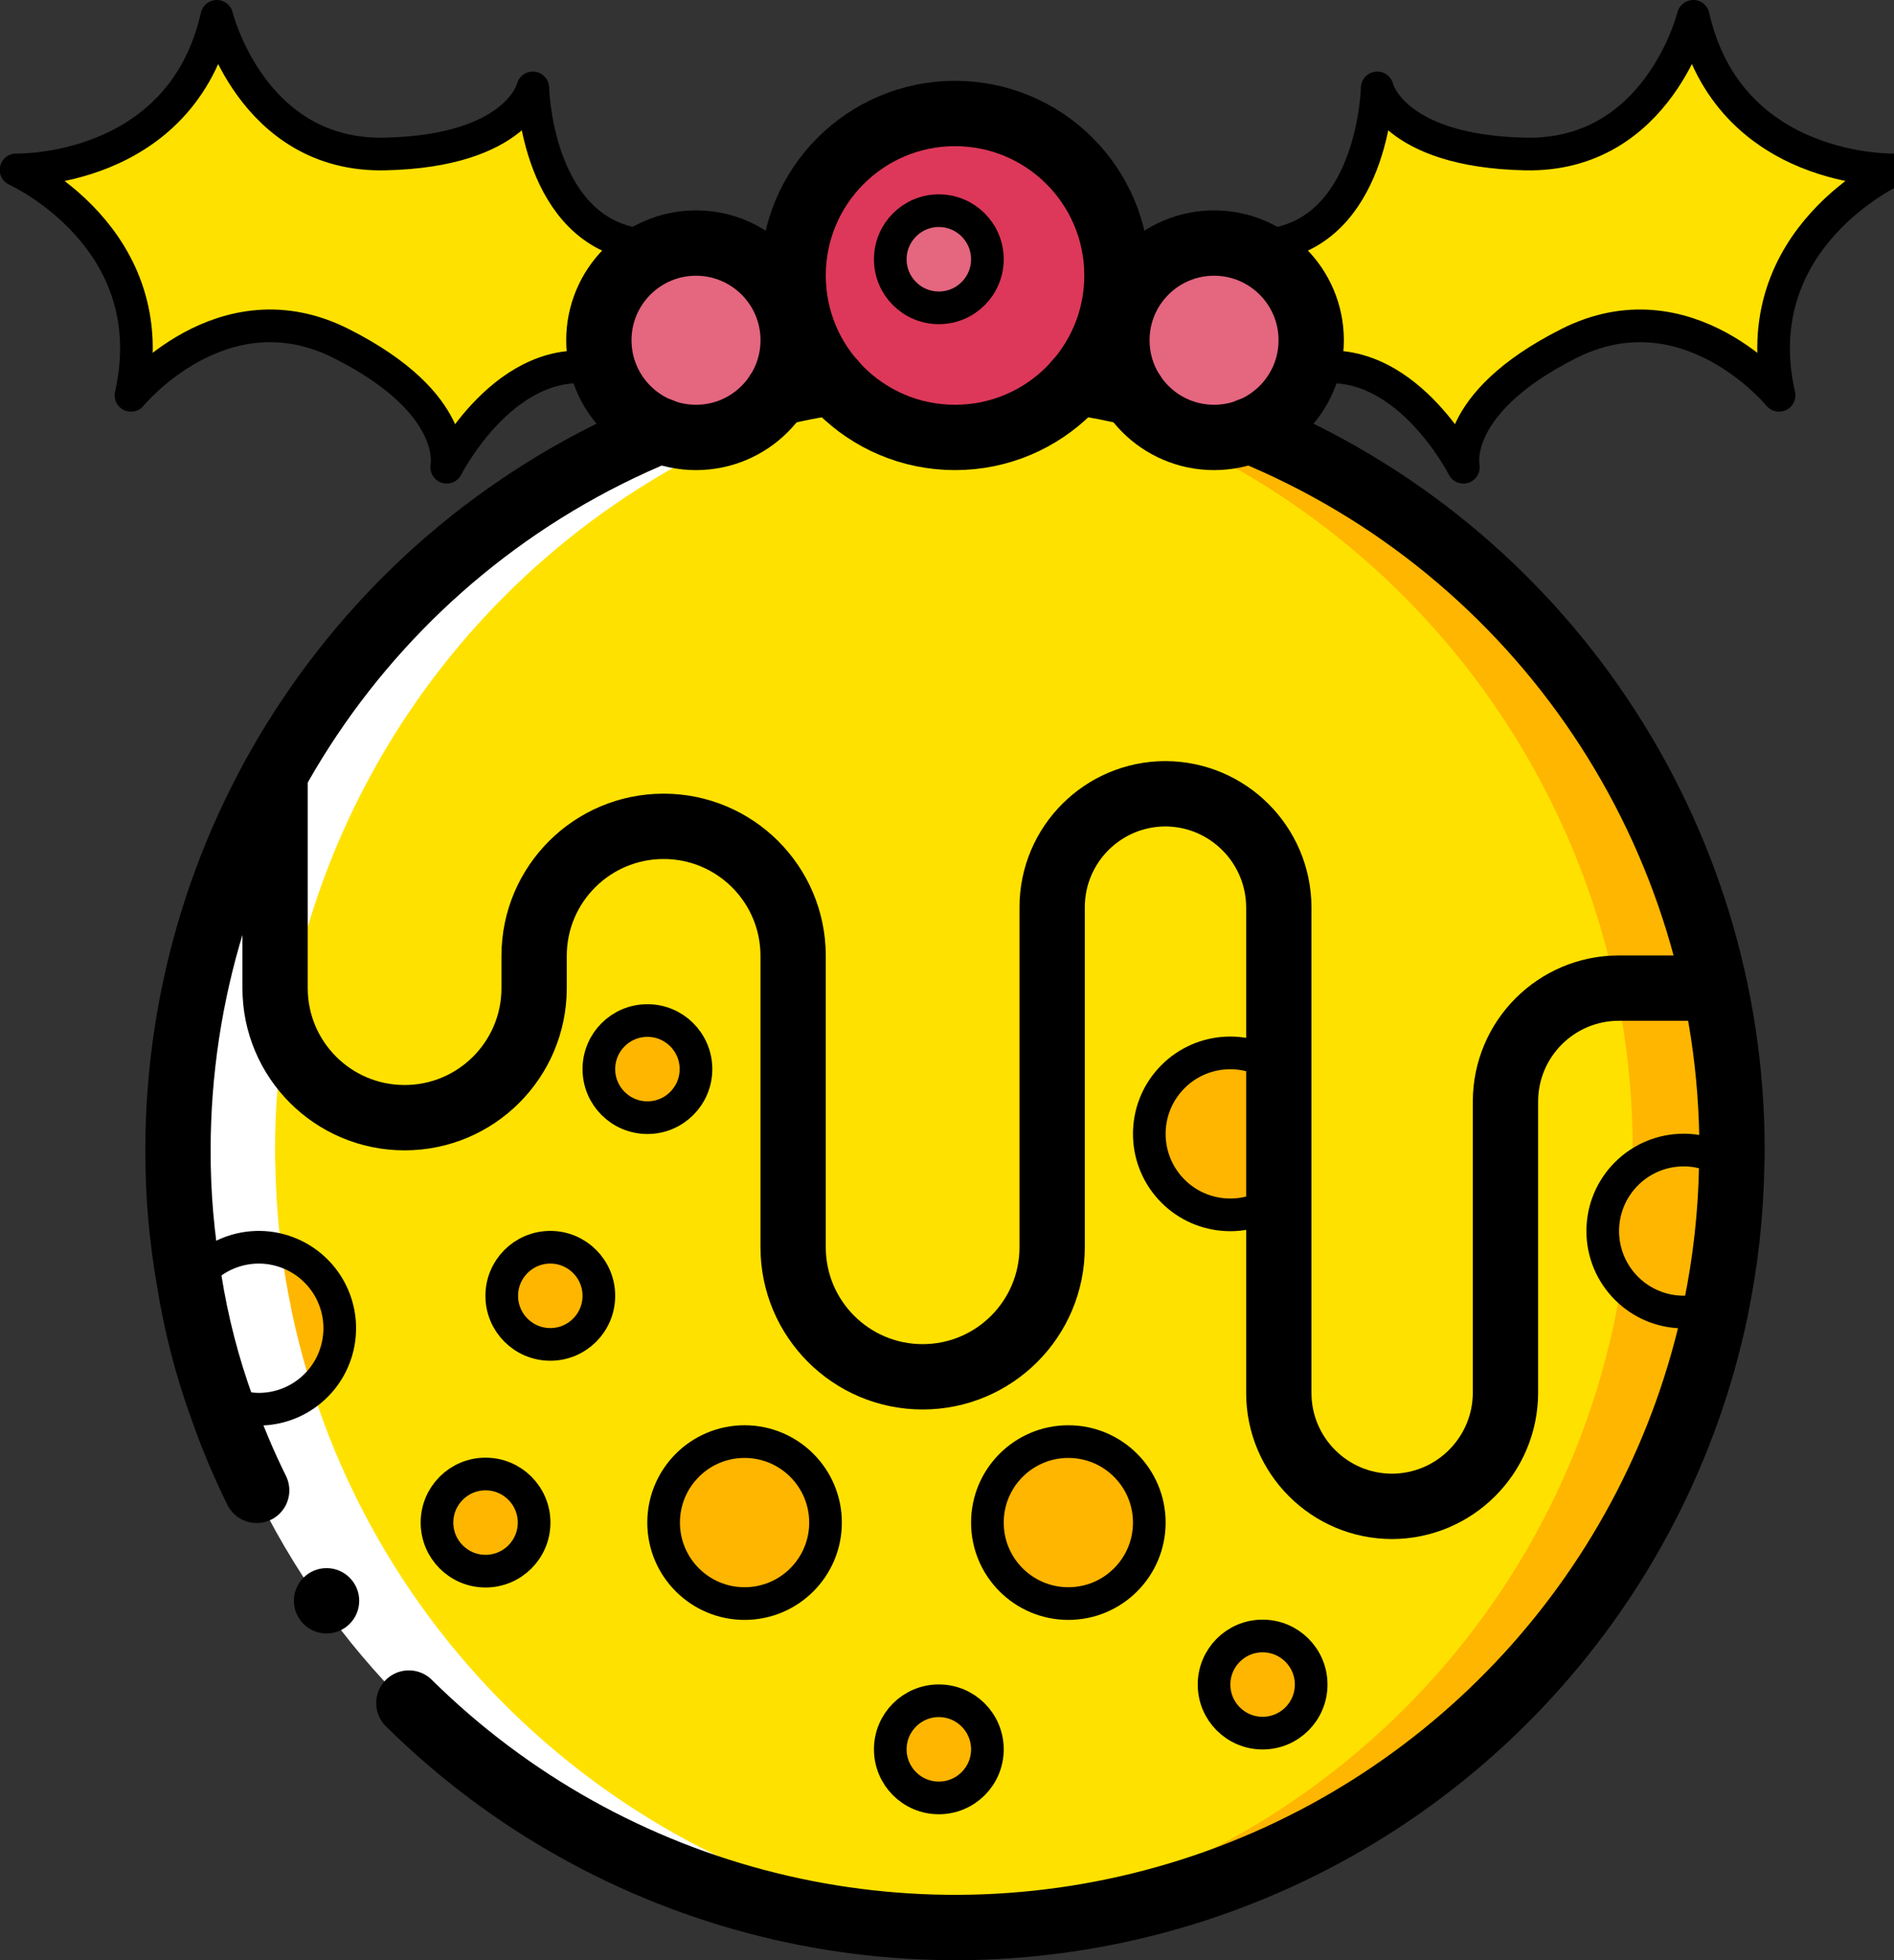 <?xml version="1.0" ?><svg height="60px" version="1.1" viewBox="0 0 58 60" width="58px" xmlns="http://www.w3.org/2000/svg" xmlns:xlink="http://www.w3.org/1999/xlink"><rect x="0" y="0" width="58" height="60" fill="#333333" stroke="none"/><title/><desc/><defs/><g fill="none" fill-rule="evenodd" id="Page-1" stroke="none" stroke-width="1"><g id="008---Xmas-Pudding"><g fill-rule="nonzero" id="Colour"><path d="M39.85,10.91 C39.87,10.91 39.89,10.9 39.91,10.9 C42.84,10.24 44.7,13.92 44.7,13.92 C44.7,13.92 44.26,11.97 47.94,10.11 C51.62,8.24 54.45,11.7 54.45,11.7 C53.35,6.83 58,4.74 58,4.74 C58,4.74 52.9,4.88 51.8,0 C51.8,0 50.73,4.34 46.61,4.25 C42.49,4.16 42.04,2.21 42.04,2.21 C42.04,2.21 41.95,6.34 39.03,7 C38.758,7.061 38.493,7.152 38.24,7.27" fill="#FFE100" id="Shape"/><path d="M20,7.87 C19.747,7.752 19.482,7.661 19.21,7.6 C16.29,6.94 16.2,2.81 16.2,2.81 C16.2,2.81 15.75,4.76 11.63,4.85 C7.51,4.94 6.44,0.6 6.44,0.6 C5.34,5.48 0.24,5.34 0.24,5.34 C0.24,5.34 4.89,7.43 3.79,12.3 C3.79,12.3 6.62,8.84 10.3,10.71 C13.98,12.57 13.54,14.52 13.54,14.52 C13.54,14.52 15.4,10.84 18.33,11.5 C18.35,11.5 18.37,11.51 18.39,11.51" fill="#FFE100" id="Shape"/><path d="M52.481,30.21 C50.907,22.505 45.641,16.069 38.401,13 L20.599,13 C15.612,15.097 11.495,18.842 8.937,23.61 C6.999,27.168 5.988,31.158 6,35.21 C5.996,36.55 6.107,37.889 6.333,39.21 C6.547,40.565 6.885,41.897 7.341,43.19 C10.393,52.21 18.57,58.51 28.07,59.16 C28.54,59.2 29.02,59.21 29.5,59.21 C40.721,59.118 50.332,51.15 52.501,40.14 L52.501,40.13 C52.804,38.665 52.968,37.175 52.99,35.68 C53,35.53 53,35.37 53,35.21 C53.003,33.53 52.829,31.854 52.481,30.21 L52.481,30.21 Z M49.69,31 C49.651,30.73 49.602,30.47 49.544,30.21 C48.128,23.298 43.736,17.363 37.539,13.99 C37.835,13.97 38.126,13.902 38.401,13.79 C45.641,16.859 50.907,23.295 52.481,31 L49.69,31 Z" fill="#FFB600" id="Shape"/><path d="M50,35.21 C50,35.37 50,35.53 49.99,35.68 C49.968,37.175 49.804,38.665 49.501,40.13 L49.501,40.14 C47.441,50.586 38.657,58.37 28.039,59.16 C18.547,58.506 10.38,52.206 7.34,43.19 C6.884,41.897 6.546,40.565 6.332,39.21 C6.107,37.889 5.996,36.55 6,35.21 C5.988,31.158 6.997,27.169 8.933,23.61 C11.485,18.844 15.596,15.099 20.579,13 L35.421,13 C36.135,13.3 36.829,13.63 37.494,13.99 C43.685,17.366 48.071,23.301 49.482,30.21 C49.54,30.47 49.589,30.73 49.628,31 C49.877,32.39 50.001,33.798 50,35.21 Z" fill="#FFE100" id="Shape"/><circle cx="16.81" cy="39.7" fill="#FFB600" id="Oval" r="1.5"/><circle cx="38.81" cy="51.7" fill="#FFB600" id="Oval" r="1.5"/><circle cx="19.81" cy="32.7" fill="#FFB600" id="Oval" r="1.5"/><circle cx="28.81" cy="53.7" fill="#FFB600" id="Oval" r="1.5"/><circle cx="22.81" cy="46.7" fill="#FFB600" id="Oval" r="2.5"/><circle cx="32.81" cy="46.7" fill="#FFB600" id="Oval" r="2.5"/><path d="M39.31,36.7 C38.279,37.474 36.828,37.336 35.961,36.382 C35.093,35.428 35.093,33.972 35.961,33.018 C36.828,32.064 38.279,31.926 39.31,32.7" fill="#FFB600" id="Shape"/><circle cx="14.81" cy="46.7" fill="#FFB600" id="Oval" r="1.5"/><circle cx="29" cy="8.3" fill="#DD3859" id="Oval" r="5"/><circle cx="21" cy="11" fill="#E4667F" id="Oval" r="3"/><circle cx="37" cy="11" fill="#E4667F" id="Oval" r="3"/><circle cx="28.75" cy="8" fill="#E4667F" id="Oval" r="1.5"/><path d="M52.47,31 L49.62,31 C49.58,30.73 49.53,30.47 49.47,30.21 C47.99,23.253 43.499,17.312 37.21,13.99 C37.512,13.97 37.809,13.902 38.09,13.79 C45.433,16.798 50.815,23.239 52.47,31 L52.47,31 Z" fill="#FFB600" id="Shape"/><path d="M49.62,31 L49.5,31 C47.568,31.002 46.002,32.568 46,34.5 L46,43.5 C45.991,45.429 44.429,46.991 42.5,47 C40.568,46.998 39.002,45.432 39,43.5 L39,28.5 C38.991,26.571 37.429,25.009 35.5,25 C33.568,25.002 32.002,26.568 32,28.5 L32,39 C32,41.209 30.209,43 28,43 C25.791,43 24,41.209 24,39 L24,30 C24,27.791 22.209,26 20,26 C17.791,26 16,27.791 16,30 L16,31 C16,33.209 14.209,35 12,35 C9.791,35 8,33.209 8,31 L8,24.4 C10.641,19.606 14.844,15.862 19.91,13.79 C20.256,13.931 20.626,14.003 21,14 C21.852,14.001 22.664,13.637 23.23,13 C23.337,12.891 23.431,12.771 23.51,12.64 C24.084,12.496 24.664,12.382 25.25,12.3 C25.476,12.561 25.731,12.796 26.01,13 C27.78,14.333 30.22,14.333 31.99,13 C32.269,12.796 32.524,12.561 32.75,12.3 C33.336,12.382 33.916,12.496 34.49,12.64 C34.569,12.771 34.663,12.891 34.77,13 C35.336,13.637 36.148,14.001 37,14 C37.07,14.002 37.14,13.998 37.21,13.99 C43.499,17.312 47.99,23.253 49.47,30.21 C49.53,30.47 49.58,30.73 49.62,31 Z" fill="#FFE100" id="Shape"/><path d="M53.3,35.67 C53.277,37.166 53.11,38.656 52.8,40.12 L52.8,40.13 L52.58,40.08 C52.331,40.161 52.071,40.202 51.81,40.2 C50.429,40.2 49.31,39.081 49.31,37.7 C49.31,36.319 50.429,35.2 51.81,35.2 C52.331,35.198 52.839,35.363 53.26,35.67 L53.3,35.67 Z" fill="#FFB600" id="Shape"/><path d="M10.31,40.7 C10.309,42.081 9.191,43.199 7.81,43.2 C7.538,43.198 7.268,43.154 7.01,43.07 L6.68,43.18 C6.214,41.888 5.869,40.556 5.65,39.2 L5.83,39.17 C6.485,38.324 7.605,37.989 8.617,38.334 C9.629,38.68 10.309,39.631 10.31,40.7 L10.31,40.7 Z" fill="#FFB600" id="Shape"/><path d="M5.423,35.21 C5.423,35.37 5.423,35.53 5.433,35.68 C5.456,37.176 5.624,38.666 5.933,40.13 L5.933,40.14 C8.271,51.25 18.07,59.205 29.423,59.21 C29.913,59.21 30.403,59.2 30.883,59.16 C20.129,58.461 11.155,50.686 8.933,40.14 L8.933,40.13 C8.624,38.666 8.456,37.176 8.433,35.68 C8.423,35.53 8.423,35.37 8.423,35.21 C8.422,33.798 8.549,32.389 8.803,31 C8.843,30.73 8.893,30.47 8.953,30.21 C10.433,23.253 14.924,17.312 21.213,13.99 C21.893,13.63 22.603,13.3 23.333,13 L20.333,13 C12.99,16.008 7.608,22.449 5.953,30.21 C5.598,31.853 5.421,33.529 5.423,35.21 Z" fill="#FFFFFF" id="Shape"/><path d="M5.953,31 L8.803,31 C8.843,30.73 8.893,30.47 8.953,30.21 C10.433,23.253 14.924,17.312 21.213,13.99 C20.911,13.97 20.614,13.902 20.333,13.79 C12.99,16.798 7.608,23.239 5.953,31 Z" fill="#FFFFFF" id="Shape"/></g><g id="Outline"><circle cx="10" cy="49" fill="#000000" fill-rule="nonzero" id="Oval" r="1"/><path d="M52.517,30.246 L49.572,30.246 C47.656,30.248 46.104,31.8 46.102,33.716 L46.102,42.64 C46.093,44.553 44.544,46.101 42.631,46.11 C40.716,46.108 39.163,44.556 39.161,42.64 L39.161,27.767 C39.152,25.854 37.603,24.306 35.691,24.297 C33.775,24.299 32.222,25.851 32.22,27.767 L32.22,38.178 C32.22,40.368 30.445,42.144 28.254,42.144 C26.064,42.144 24.288,40.368 24.288,38.178 L24.288,29.254 C24.285,27.066 22.51,25.294 20.322,25.294 C18.134,25.294 16.359,27.066 16.356,29.254 L16.356,30.246 C16.356,32.436 14.58,34.212 12.39,34.212 C10.199,34.212 8.424,32.436 8.424,30.246 L8.424,23.702" id="Shape" stroke="#000000" stroke-linecap="round" stroke-linejoin="round" stroke-width="2"/><circle cx="16.852" cy="39.665" id="Oval" r="1.487" stroke="#000000" stroke-linecap="round" stroke-linejoin="round"/><circle cx="38.665" cy="51.564" id="Oval" r="1.487" stroke="#000000" stroke-linecap="round" stroke-linejoin="round"/><circle cx="19.826" cy="32.725" id="Oval" r="1.487" stroke="#000000" stroke-linecap="round" stroke-linejoin="round"/><circle cx="28.75" cy="53.547" id="Oval" r="1.487" stroke="#000000" stroke-linecap="round" stroke-linejoin="round"/><circle cx="22.801" cy="46.606" id="Oval" r="2.479" stroke="#000000" stroke-linecap="round" stroke-linejoin="round"/><circle cx="32.716" cy="46.606" id="Oval" r="2.479" stroke="#000000" stroke-linecap="round" stroke-linejoin="round"/><path d="M52.993,35.669 C52.576,35.365 52.072,35.201 51.555,35.203 C50.188,35.206 49.081,36.315 49.081,37.682 C49.081,39.049 50.188,40.158 51.555,40.161 C51.814,40.163 52.072,40.122 52.319,40.042" id="Shape" stroke="#000000" stroke-linecap="round" stroke-linejoin="round"/><path d="M39.161,36.691 C38.138,37.458 36.7,37.321 35.84,36.376 C34.98,35.43 34.98,33.985 35.84,33.04 C36.7,32.094 38.138,31.958 39.161,32.725" id="Shape" stroke="#000000" stroke-linecap="round" stroke-linejoin="round"/><path d="M7.135,43.007 C7.391,43.09 7.658,43.134 7.928,43.136 C9.089,43.134 10.093,42.328 10.345,41.195 C10.597,40.062 10.029,38.906 8.978,38.413 C7.927,37.92 6.675,38.222 5.965,39.14" id="Shape" stroke="#000000" stroke-linecap="round" stroke-linejoin="round"/><circle cx="14.869" cy="46.606" id="Oval" r="1.487" stroke="#000000" stroke-linecap="round" stroke-linejoin="round"/><circle cx="29.246" cy="8.432" id="Oval" r="4.958" stroke="#000000" stroke-linecap="round" stroke-linejoin="round" stroke-width="2"/><circle cx="21.314" cy="10.415" id="Oval" r="2.975" stroke="#000000" stroke-linecap="round" stroke-linejoin="round" stroke-width="2"/><circle cx="37.178" cy="10.415" id="Oval" r="2.975" stroke="#000000" stroke-linecap="round" stroke-linejoin="round" stroke-width="2"/><circle cx="28.75" cy="7.936" id="Oval" r="1.487" stroke="#000000" stroke-linecap="round" stroke-linejoin="round"/><path d="M40.004,11.318 C40.024,11.318 40.043,11.308 40.063,11.308 C42.968,10.653 44.813,14.302 44.813,14.302 C44.813,14.302 44.376,12.369 48.025,10.524 C51.674,8.67 54.48,12.101 54.48,12.101 C53.389,7.272 58,5.2 58,5.2 C58,5.2 52.943,5.339 51.853,0.5 C51.853,0.5 50.792,4.803 46.707,4.714 C42.621,4.625 42.175,2.691 42.175,2.691 C42.175,2.691 42.086,6.786 39.191,7.441 C38.921,7.501 38.658,7.591 38.407,7.708" id="Shape" stroke="#000000" stroke-linecap="round" stroke-linejoin="round"/><path d="M20.084,7.708 C19.833,7.591 19.571,7.501 19.301,7.441 C16.406,6.786 16.316,2.691 16.316,2.691 C16.316,2.691 15.87,4.625 11.785,4.714 C7.7,4.803 6.639,0.5 6.639,0.5 C5.548,5.339 0.492,5.2 0.492,5.2 C0.492,5.2 5.102,7.272 4.011,12.101 C4.011,12.101 6.817,8.67 10.466,10.524 C14.115,12.369 13.679,14.302 13.679,14.302 C13.679,14.302 15.523,10.653 18.428,11.308 C18.448,11.308 18.468,11.318 18.488,11.318" id="Shape" stroke="#000000" stroke-linecap="round" stroke-linejoin="round"/><path d="M25.528,11.704 C24.947,11.786 24.371,11.899 23.802,12.041" id="Shape" stroke="#000000" stroke-linecap="round" stroke-linejoin="round" stroke-width="2"/><path d="M38.26,13.18 C47.201,16.838 53.041,25.54 53.04,35.2 C53.04,35.36 53.04,35.52 53.03,35.67 C53.005,37.152 52.841,38.629 52.54,40.08 L52.54,40.09 C50.75,48.615 44.446,55.481 36.104,57.991 C27.763,60.501 18.717,58.252 12.52,52.13" id="Shape" stroke="#000000" stroke-linecap="round" stroke-linejoin="round" stroke-width="2"/><path d="M7.86,45.62 C7.459,44.809 7.108,43.974 6.81,43.12 C6.343,41.84 6.001,40.517 5.79,39.17 C5.56,37.859 5.446,36.531 5.45,35.2 C5.457,25.543 11.295,16.845 20.23,13.18" id="Shape" stroke="#000000" stroke-linecap="round" stroke-linejoin="round" stroke-width="2"/><path d="M34.689,12.041 C34.121,11.899 33.545,11.786 32.964,11.704" id="Shape" stroke="#000000" stroke-linecap="round" stroke-linejoin="round" stroke-width="2"/></g></g></g></svg>
